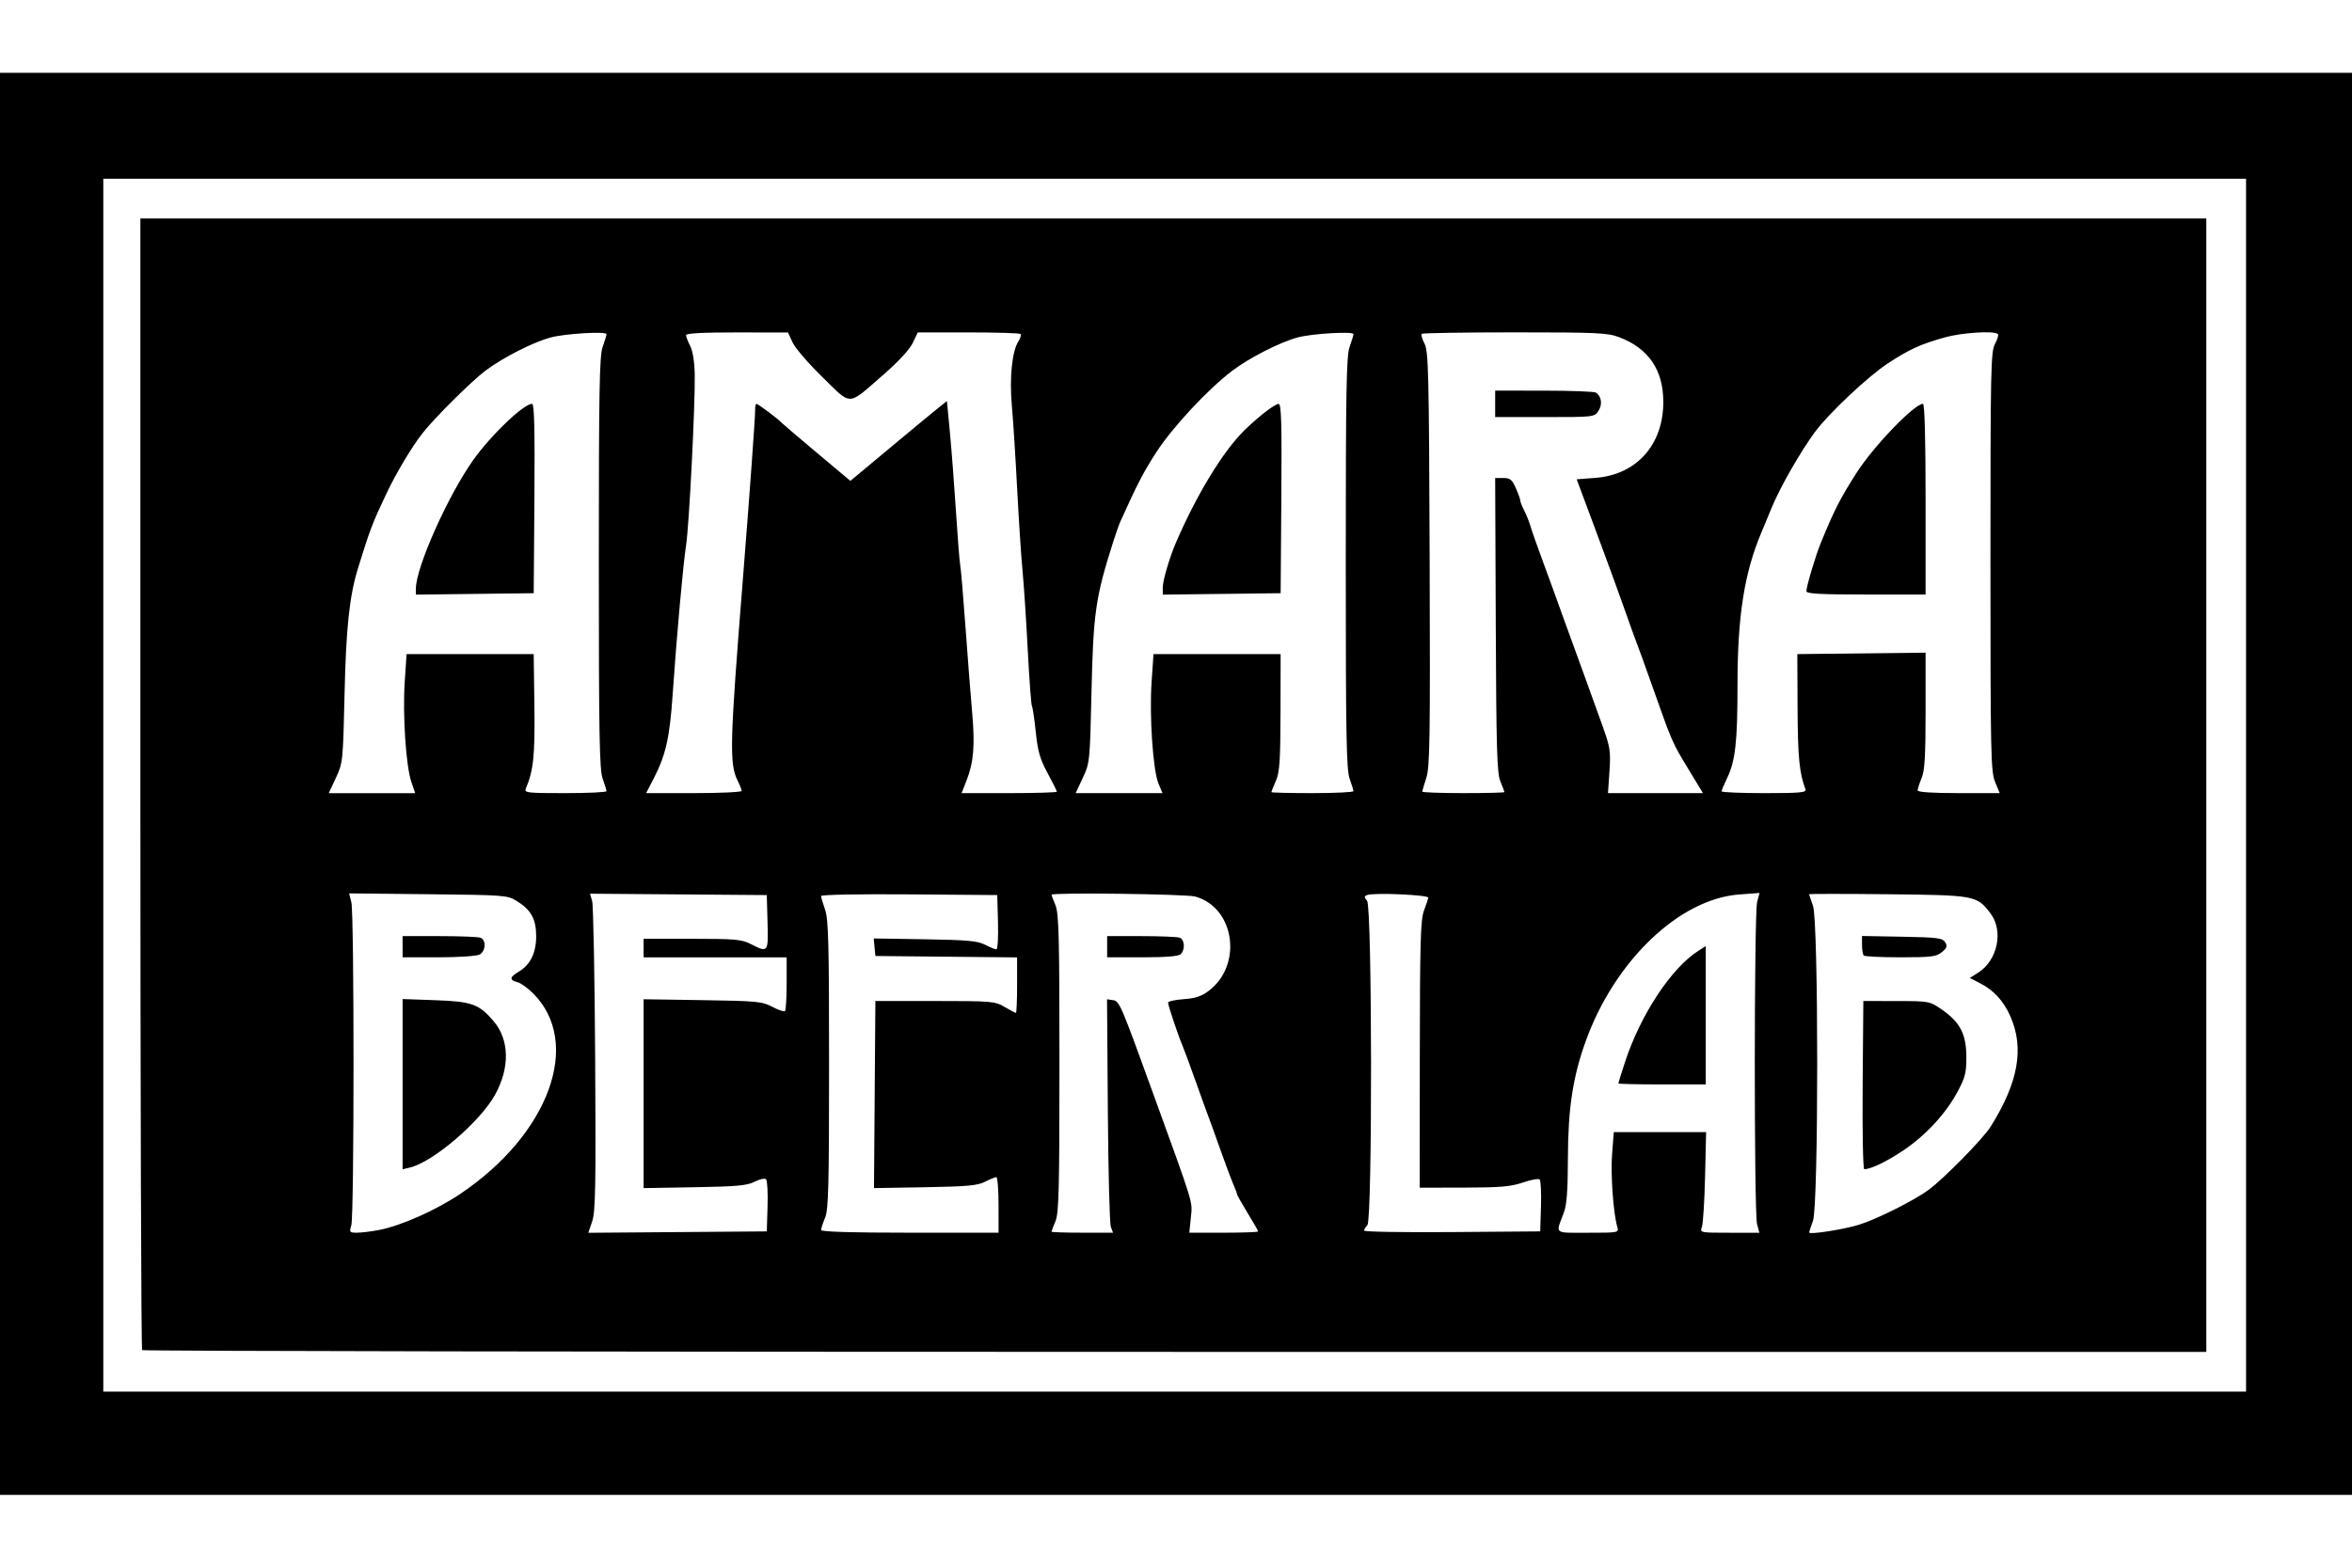 
<svg
   width="120"
   height="80"
   viewBox="0 0 164.922 99.733"
   version="1.1"
   id="svg1"
   xml:space="preserve"
   inkscape:version="1.4 (86a8ad7, 2024-10-11)"
   sodipodi:docname="logo-inked.svg"
   xmlns:inkscape="http://www.inkscape.org/namespaces/inkscape"
   xmlns:sodipodi="http://sodipodi.sourceforge.net/DTD/sodipodi-0.dtd"
   xmlns="http://www.w3.org/2000/svg"
   xmlns:svg="http://www.w3.org/2000/svg"><sodipodi:namedview
     id="namedview1"
     pagecolor="#ffffff"
     bordercolor="#000000"
     borderopacity="0.25"
     inkscape:showpageshadow="2"
     inkscape:pageopacity="0.0"
     inkscape:pagecheckerboard="0"
     inkscape:deskcolor="#d1d1d1"
     inkscape:document-units="mm"
     inkscape:zoom="0.52203984"
     inkscape:cx="319.89896"
     inkscape:cy="467.39728"
     inkscape:window-width="1440"
     inkscape:window-height="830"
     inkscape:window-x="-6"
     inkscape:window-y="-6"
     inkscape:window-maximized="1"
     inkscape:current-layer="layer1" /><defs
     id="defs1" /><g
     inkscape:label="Layer 1"
     inkscape:groupmode="layer"
     id="layer1"
     transform="translate(-20.182,-24.772)"><path
       style="fill:#000000;stroke-width:0.526"
       d="M 20.182,74.639 V 24.772 H 102.644 185.105 V 74.639 124.506 H 102.644 20.182 Z m 157.493,0.093 V 32.201 H 102.551 27.426 v 42.531 42.531 h 75.125 75.125 z M 30.149,114.353 c -0.068,-0.068 -0.124,-17.953 -0.124,-39.745 V 34.987 h 72.432 72.432 V 74.732 114.477 H 102.582 c -39.77,0 -72.364,-0.056 -72.432,-0.124 z m 16.589,-8.419 c 1.548,-0.294 3.999,-1.381 5.721,-2.539 6.24,-4.195 8.567,-10.601 5.106,-14.061 -0.376,-0.376 -0.876,-0.732 -1.111,-0.791 -0.569,-0.143 -0.539,-0.352 0.104,-0.732 0.813,-0.48 1.222,-1.316 1.22,-2.493 -0.002,-1.196 -0.354,-1.836 -1.354,-2.458 -0.658,-0.409 -0.834,-0.423 -6.22,-0.48 l -5.543,-0.059 0.157,0.616 c 0.206,0.811 0.204,22.009 -0.003,22.671 -0.149,0.478 -0.124,0.511 0.393,0.511 0.304,0 0.992,-0.083 1.529,-0.185 z M 48.412,95.7 v -5.969 l 2.275,0.081 c 2.592,0.092 3.074,0.264 4.106,1.47 1.112,1.3 1.151,3.276 0.1,5.167 -1.058,1.905 -4.35,4.717 -5.97,5.1 l -0.511,0.121 z m 0,-9.639 v -0.743 h 2.585 c 1.422,0 2.717,0.051 2.879,0.113 0.411,0.158 0.368,0.949 -0.065,1.181 -0.198,0.106 -1.493,0.192 -2.879,0.192 H 48.412 Z m 25.591,18.218 c 0.03,-0.961 -0.018,-1.819 -0.105,-1.907 -0.088,-0.088 -0.444,-0.013 -0.797,0.169 -0.53,0.272 -1.243,0.338 -4.213,0.389 l -3.575,0.061 v -6.623 -6.623 l 4.132,0.063 c 3.834,0.059 4.188,0.093 4.899,0.472 0.421,0.225 0.818,0.356 0.882,0.293 0.064,-0.064 0.116,-0.938 0.116,-1.942 v -1.826 h -5.015 -5.015 v -0.65 -0.65 h 3.397 c 3.03,0 3.475,0.04 4.125,0.371 1.212,0.618 1.227,0.6 1.167,-1.532 l -0.053,-1.904 -6.197,-0.049 -6.197,-0.049 0.149,0.513 c 0.082,0.282 0.178,5.273 0.212,11.091 0.053,8.932 0.021,10.702 -0.21,11.378 l -0.273,0.8 6.258,-0.049 6.258,-0.049 z m 16.197,-0.11 c 0,-1.073 -0.071,-1.95 -0.157,-1.95 -0.086,0 -0.442,0.146 -0.789,0.325 -0.523,0.269 -1.25,0.335 -4.21,0.386 l -3.578,0.061 0.049,-6.561 0.049,-6.561 h 4.179 c 4,0 4.209,0.018 4.886,0.418 0.389,0.23 0.744,0.418 0.789,0.418 0.045,0 0.082,-0.876 0.082,-1.947 v -1.947 l -4.968,-0.049 -4.968,-0.05 -0.059,-0.615 -0.059,-0.615 3.588,0.058 c 2.974,0.048 3.696,0.113 4.22,0.383 0.348,0.179 0.706,0.325 0.796,0.325 0.09,0 0.14,-0.857 0.111,-1.904 l -0.053,-1.904 -6.175,-0.049 c -3.509,-0.028 -6.175,0.022 -6.175,0.116 0,0.091 0.125,0.52 0.279,0.954 0.235,0.665 0.279,2.384 0.279,10.865 0,8.536 -0.043,10.178 -0.279,10.743 -0.153,0.367 -0.279,0.753 -0.279,0.858 0,0.128 2.069,0.192 6.222,0.192 h 6.222 z m 7.874,1.532 c -0.086,-0.23 -0.181,-3.913 -0.211,-8.185 l -0.056,-7.767 0.417,0.06 c 0.453,0.065 0.532,0.249 2.787,6.467 2.935,8.091 2.791,7.619 2.674,8.775 l -0.108,1.068 h 2.412 c 1.326,0 2.412,-0.04 2.412,-0.09 0,-0.049 -0.334,-0.636 -0.743,-1.303 -0.409,-0.668 -0.743,-1.262 -0.743,-1.322 0,-0.059 -0.116,-0.371 -0.257,-0.693 -0.141,-0.322 -0.568,-1.463 -0.947,-2.535 -0.38,-1.073 -0.757,-2.117 -0.839,-2.322 -0.082,-0.204 -0.459,-1.249 -0.839,-2.322 -0.38,-1.073 -0.796,-2.201 -0.925,-2.507 -0.327,-0.775 -1.022,-2.846 -1.022,-3.043 0,-0.089 0.493,-0.198 1.096,-0.242 0.831,-0.06 1.258,-0.203 1.766,-0.59 2.39,-1.823 1.811,-5.84 -0.954,-6.607 -0.639,-0.178 -10.081,-0.296 -10.081,-0.127 0,0.039 0.125,0.37 0.279,0.737 0.236,0.566 0.279,2.244 0.279,11.079 0,8.835 -0.042,10.513 -0.279,11.079 -0.153,0.367 -0.279,0.698 -0.279,0.737 0,0.039 0.971,0.07 2.157,0.07 h 2.157 z m -0.259,-19.64 v -0.743 h 2.399 c 1.32,0 2.531,0.051 2.693,0.113 0.346,0.133 0.389,0.832 0.071,1.15 -0.151,0.151 -1.019,0.223 -2.693,0.223 h -2.47 z m 30.42,18.218 c 0.03,-0.961 -0.012,-1.813 -0.093,-1.892 -0.081,-0.079 -0.606,0.015 -1.168,0.209 -0.843,0.292 -1.565,0.355 -4.132,0.36 l -3.111,0.006 0.008,-9.333 c 0.007,-7.773 0.054,-9.457 0.283,-10.075 0.151,-0.409 0.294,-0.826 0.317,-0.929 0.044,-0.198 -3.817,-0.37 -4.285,-0.19 -0.224,0.086 -0.226,0.148 -0.012,0.407 0.357,0.43 0.377,22.392 0.021,22.748 -0.128,0.128 -0.232,0.3 -0.232,0.383 0,0.083 2.779,0.129 6.175,0.102 l 6.175,-0.049 z m 5.348,1.423 c -0.279,-0.969 -0.471,-3.684 -0.361,-5.107 l 0.118,-1.532 h 3.237 3.237 l -0.073,3.111 c -0.04,1.711 -0.139,3.299 -0.22,3.529 -0.146,0.417 -0.143,0.418 1.941,0.418 h 2.088 l -0.163,-0.604 c -0.216,-0.801 -0.21,-21.782 0.006,-22.594 l 0.168,-0.633 -1.434,0.108 c -4.2,0.318 -8.735,4.66 -10.762,10.307 -0.894,2.489 -1.233,4.713 -1.241,8.152 -0.006,2.335 -0.08,3.316 -0.291,3.871 -0.58,1.523 -0.738,1.393 1.692,1.393 2.172,0 2.179,-0.002 2.059,-0.418 z m 0.077,-10.052 c 0,-0.038 0.208,-0.708 0.463,-1.488 1.085,-3.323 3.253,-6.613 5.155,-7.819 l 0.511,-0.324 v 4.85 4.85 h -3.064 c -1.685,0 -3.064,-0.031 -3.064,-0.069 z m 16.9,9.901 c 1.254,-0.393 3.875,-1.709 4.863,-2.443 1.088,-0.808 3.815,-3.585 4.336,-4.417 1.951,-3.114 2.38,-5.509 1.387,-7.754 -0.475,-1.075 -1.154,-1.816 -2.117,-2.311 l -0.725,-0.373 0.58,-0.367 c 1.377,-0.872 1.803,-2.94 0.862,-4.175 -0.949,-1.244 -1.06,-1.265 -7.187,-1.33 -3.039,-0.032 -5.524,-0.032 -5.522,0 0.002,0.032 0.123,0.393 0.27,0.802 0.396,1.1 0.396,21.001 0,22.101 -0.147,0.409 -0.269,0.775 -0.27,0.815 -0.007,0.174 2.428,-0.204 3.525,-0.548 z m 0.23,-9.785 0.049,-5.897 2.322,0.003 c 2.307,0.003 2.327,0.006 3.182,0.597 1.277,0.883 1.711,1.717 1.719,3.3 0.005,1.122 -0.078,1.457 -0.605,2.441 -0.836,1.56 -2.231,3.073 -3.809,4.133 -1.176,0.789 -2.279,1.32 -2.745,1.32 -0.088,0 -0.139,-2.654 -0.112,-5.897 z m 0.08,-9.085 c -0.068,-0.068 -0.124,-0.405 -0.124,-0.748 v -0.624 l 2.812,0.051 c 2.483,0.045 2.836,0.091 3.018,0.388 0.167,0.274 0.124,0.404 -0.233,0.696 -0.385,0.316 -0.74,0.36 -2.894,0.36 -1.351,0 -2.511,-0.056 -2.58,-0.124 z M 49.027,74.505 c -0.38,-1.102 -0.619,-4.704 -0.466,-7.016 l 0.129,-1.95 h 4.457 4.457 l 0.049,3.622 c 0.047,3.472 -0.064,4.55 -0.6,5.804 -0.129,0.302 0.07,0.325 2.76,0.325 1.594,0 2.897,-0.063 2.896,-0.139 -0.002,-0.077 -0.123,-0.474 -0.27,-0.882 -0.224,-0.623 -0.268,-3.071 -0.268,-15.136 0,-12.065 0.043,-14.514 0.268,-15.136 0.147,-0.409 0.269,-0.812 0.27,-0.896 0.004,-0.212 -2.878,-0.044 -3.897,0.227 -1.239,0.329 -3.366,1.41 -4.588,2.331 -0.981,0.739 -3.544,3.283 -4.395,4.362 -0.766,0.97 -1.854,2.789 -2.563,4.284 -0.974,2.054 -1.151,2.521 -1.978,5.2 -0.603,1.954 -0.84,4.166 -0.946,8.822 -0.108,4.746 -0.119,4.847 -0.61,5.897 l -0.5,1.068 h 3.032 3.032 z m 0.316,-13.559 c 0.009,-1.507 2.26,-6.549 4.035,-9.036 1.264,-1.772 3.522,-3.922 4.118,-3.922 0.15,0 0.194,1.838 0.159,6.64 l -0.049,6.64 -4.132,0.05 -4.132,0.05 z m 22.842,14.186 c 0,-0.086 -0.123,-0.404 -0.274,-0.706 -0.597,-1.197 -0.561,-2.582 0.364,-14.18 0.471,-5.904 0.871,-11.426 0.857,-11.84 -0.008,-0.23 0.036,-0.418 0.097,-0.418 0.109,0 1.561,1.091 1.743,1.309 0.051,0.061 1.161,1.007 2.466,2.103 l 2.373,1.991 2.849,-2.376 c 1.567,-1.307 3.09,-2.567 3.385,-2.799 l 0.536,-0.423 0.215,2.28 c 0.118,1.254 0.308,3.743 0.422,5.531 0.114,1.788 0.247,3.459 0.296,3.714 0.049,0.255 0.216,2.219 0.37,4.364 0.155,2.145 0.363,4.82 0.464,5.943 0.206,2.309 0.108,3.504 -0.394,4.782 l -0.346,0.882 h 3.34 c 1.837,0 3.34,-0.045 3.34,-0.101 0,-0.055 -0.294,-0.645 -0.653,-1.309 -0.529,-0.981 -0.685,-1.522 -0.824,-2.87 -0.095,-0.914 -0.216,-1.733 -0.27,-1.82 -0.054,-0.087 -0.186,-1.864 -0.294,-3.947 -0.108,-2.084 -0.272,-4.582 -0.366,-5.553 -0.094,-0.97 -0.263,-3.561 -0.377,-5.757 -0.114,-2.196 -0.281,-4.813 -0.371,-5.814 -0.177,-1.958 0.015,-3.832 0.462,-4.518 0.142,-0.218 0.207,-0.448 0.144,-0.511 -0.063,-0.063 -1.709,-0.113 -3.658,-0.112 l -3.544,0.002 -0.354,0.74 c -0.215,0.448 -1.006,1.308 -2.008,2.18 -2.616,2.279 -2.225,2.259 -4.307,0.23 -0.981,-0.956 -1.93,-2.055 -2.108,-2.442 l -0.324,-0.704 -3.575,-0.005 c -2.375,-0.003 -3.575,0.061 -3.575,0.19 0,0.107 0.131,0.448 0.291,0.757 0.179,0.346 0.301,1.109 0.319,1.987 0.041,2.047 -0.396,10.674 -0.608,12.002 -0.201,1.263 -0.666,6.439 -0.944,10.503 -0.203,2.97 -0.48,4.204 -1.305,5.804 l -0.55,1.068 h 3.349 c 1.842,0 3.349,-0.071 3.349,-0.157 z m 29.228,-0.521 c -0.386,-0.923 -0.644,-4.745 -0.481,-7.122 l 0.134,-1.95 h 4.457 4.457 l -0.009,4.086 c -0.008,3.425 -0.06,4.202 -0.325,4.805 -0.174,0.396 -0.316,0.751 -0.316,0.789 0,0.039 1.295,0.07 2.879,0.07 1.583,0 2.877,-0.063 2.876,-0.139 -0.002,-0.077 -0.123,-0.474 -0.27,-0.882 -0.224,-0.623 -0.268,-3.071 -0.268,-15.136 0,-12.065 0.043,-14.514 0.268,-15.136 0.147,-0.409 0.269,-0.812 0.27,-0.896 0.004,-0.212 -2.878,-0.044 -3.897,0.227 -1.239,0.329 -3.366,1.41 -4.588,2.331 -1.684,1.27 -4.177,3.939 -5.322,5.699 -0.888,1.364 -1.37,2.292 -2.542,4.897 -0.092,0.204 -0.326,0.873 -0.521,1.486 -1.216,3.834 -1.373,4.93 -1.498,10.493 -0.11,4.842 -0.119,4.939 -0.611,5.99 l -0.499,1.068 h 3.045 3.045 z m 0.302,-13.765 c 0,-0.465 0.484,-2.107 0.916,-3.108 1.467,-3.399 3.312,-6.428 4.807,-7.893 0.979,-0.96 2.137,-1.853 2.405,-1.855 0.185,-0.002 0.224,1.388 0.186,6.638 l -0.049,6.64 -4.132,0.05 -4.132,0.05 z m 23.958,14.373 c 0,-0.039 -0.127,-0.375 -0.283,-0.747 -0.24,-0.574 -0.289,-2.242 -0.325,-10.98 l -0.042,-10.304 0.568,10e-6 c 0.48,0 0.616,0.11 0.882,0.712 0.173,0.392 0.315,0.789 0.315,0.882 5.2e-4,0.093 0.123,0.404 0.272,0.69 0.149,0.286 0.349,0.788 0.445,1.114 0.095,0.327 0.438,1.305 0.761,2.173 0.324,0.868 0.66,1.788 0.748,2.043 0.088,0.255 0.465,1.3 0.838,2.322 0.93,2.546 2.048,5.631 2.724,7.522 0.511,1.427 0.555,1.726 0.461,3.111 l -0.104,1.532 h 3.33 3.33 l -1.03,-1.698 c -1.13,-1.864 -1.13,-1.864 -2.496,-5.731 -0.523,-1.481 -1.021,-2.86 -1.106,-3.064 -0.085,-0.204 -0.462,-1.249 -0.838,-2.322 -0.376,-1.073 -1.291,-3.58 -2.034,-5.572 l -1.35,-3.622 1.32,-0.101 c 2.883,-0.221 4.759,-2.325 4.754,-5.335 -0.003,-2.233 -1.037,-3.749 -3.085,-4.527 -0.819,-0.311 -1.525,-0.344 -7.329,-0.344 -3.533,-8.5e-5 -6.47,0.047 -6.527,0.104 -0.057,0.057 0.033,0.371 0.201,0.696 0.274,0.532 0.31,2.068 0.356,15.079 0.044,12.575 0.014,14.601 -0.232,15.357 -0.156,0.479 -0.283,0.918 -0.283,0.975 0,0.057 1.295,0.104 2.879,0.104 1.583,0 2.879,-0.032 2.879,-0.07 z m -0.651,-27.231 0.002,-0.928 3.436,0.002 c 1.89,0.001 3.526,0.064 3.635,0.139 0.385,0.264 0.462,0.835 0.172,1.277 -0.285,0.435 -0.315,0.438 -3.766,0.438 h -3.479 z m 21.761,27.034 c -0.429,-1.119 -0.541,-2.261 -0.556,-5.676 l -0.017,-3.807 4.497,-0.05 4.497,-0.05 v 4.067 c 0,3.195 -0.06,4.21 -0.279,4.733 -0.153,0.367 -0.279,0.753 -0.279,0.858 0,0.124 1.023,0.192 2.877,0.192 h 2.877 l -0.324,-0.789 c -0.298,-0.727 -0.324,-1.94 -0.324,-15.461 0,-13.493 0.025,-14.719 0.318,-15.252 0.175,-0.319 0.265,-0.632 0.201,-0.696 -0.246,-0.246 -2.53,-0.1 -3.725,0.237 -1.732,0.49 -2.491,0.837 -4.017,1.842 -1.368,0.9 -4.102,3.474 -5.066,4.769 -0.996,1.339 -2.449,3.874 -3.035,5.293 -0.316,0.766 -0.645,1.56 -0.732,1.764 -1.2,2.83 -1.681,5.883 -1.681,10.678 0,4.068 -0.146,5.362 -0.746,6.6 -0.203,0.419 -0.369,0.819 -0.369,0.889 0,0.07 1.346,0.127 2.991,0.127 2.525,0 2.975,-0.042 2.889,-0.267 z m 0.063,-13.895 c 0,-0.332 0.65,-2.51 1.011,-3.389 0.96,-2.336 1.355,-3.108 2.509,-4.915 1.188,-1.86 4.052,-4.836 4.654,-4.836 0.118,0 0.184,2.404 0.184,6.686 v 6.686 h -4.179 c -3.225,0 -4.179,-0.053 -4.179,-0.233 z"
       id="path1" /></g></svg>
